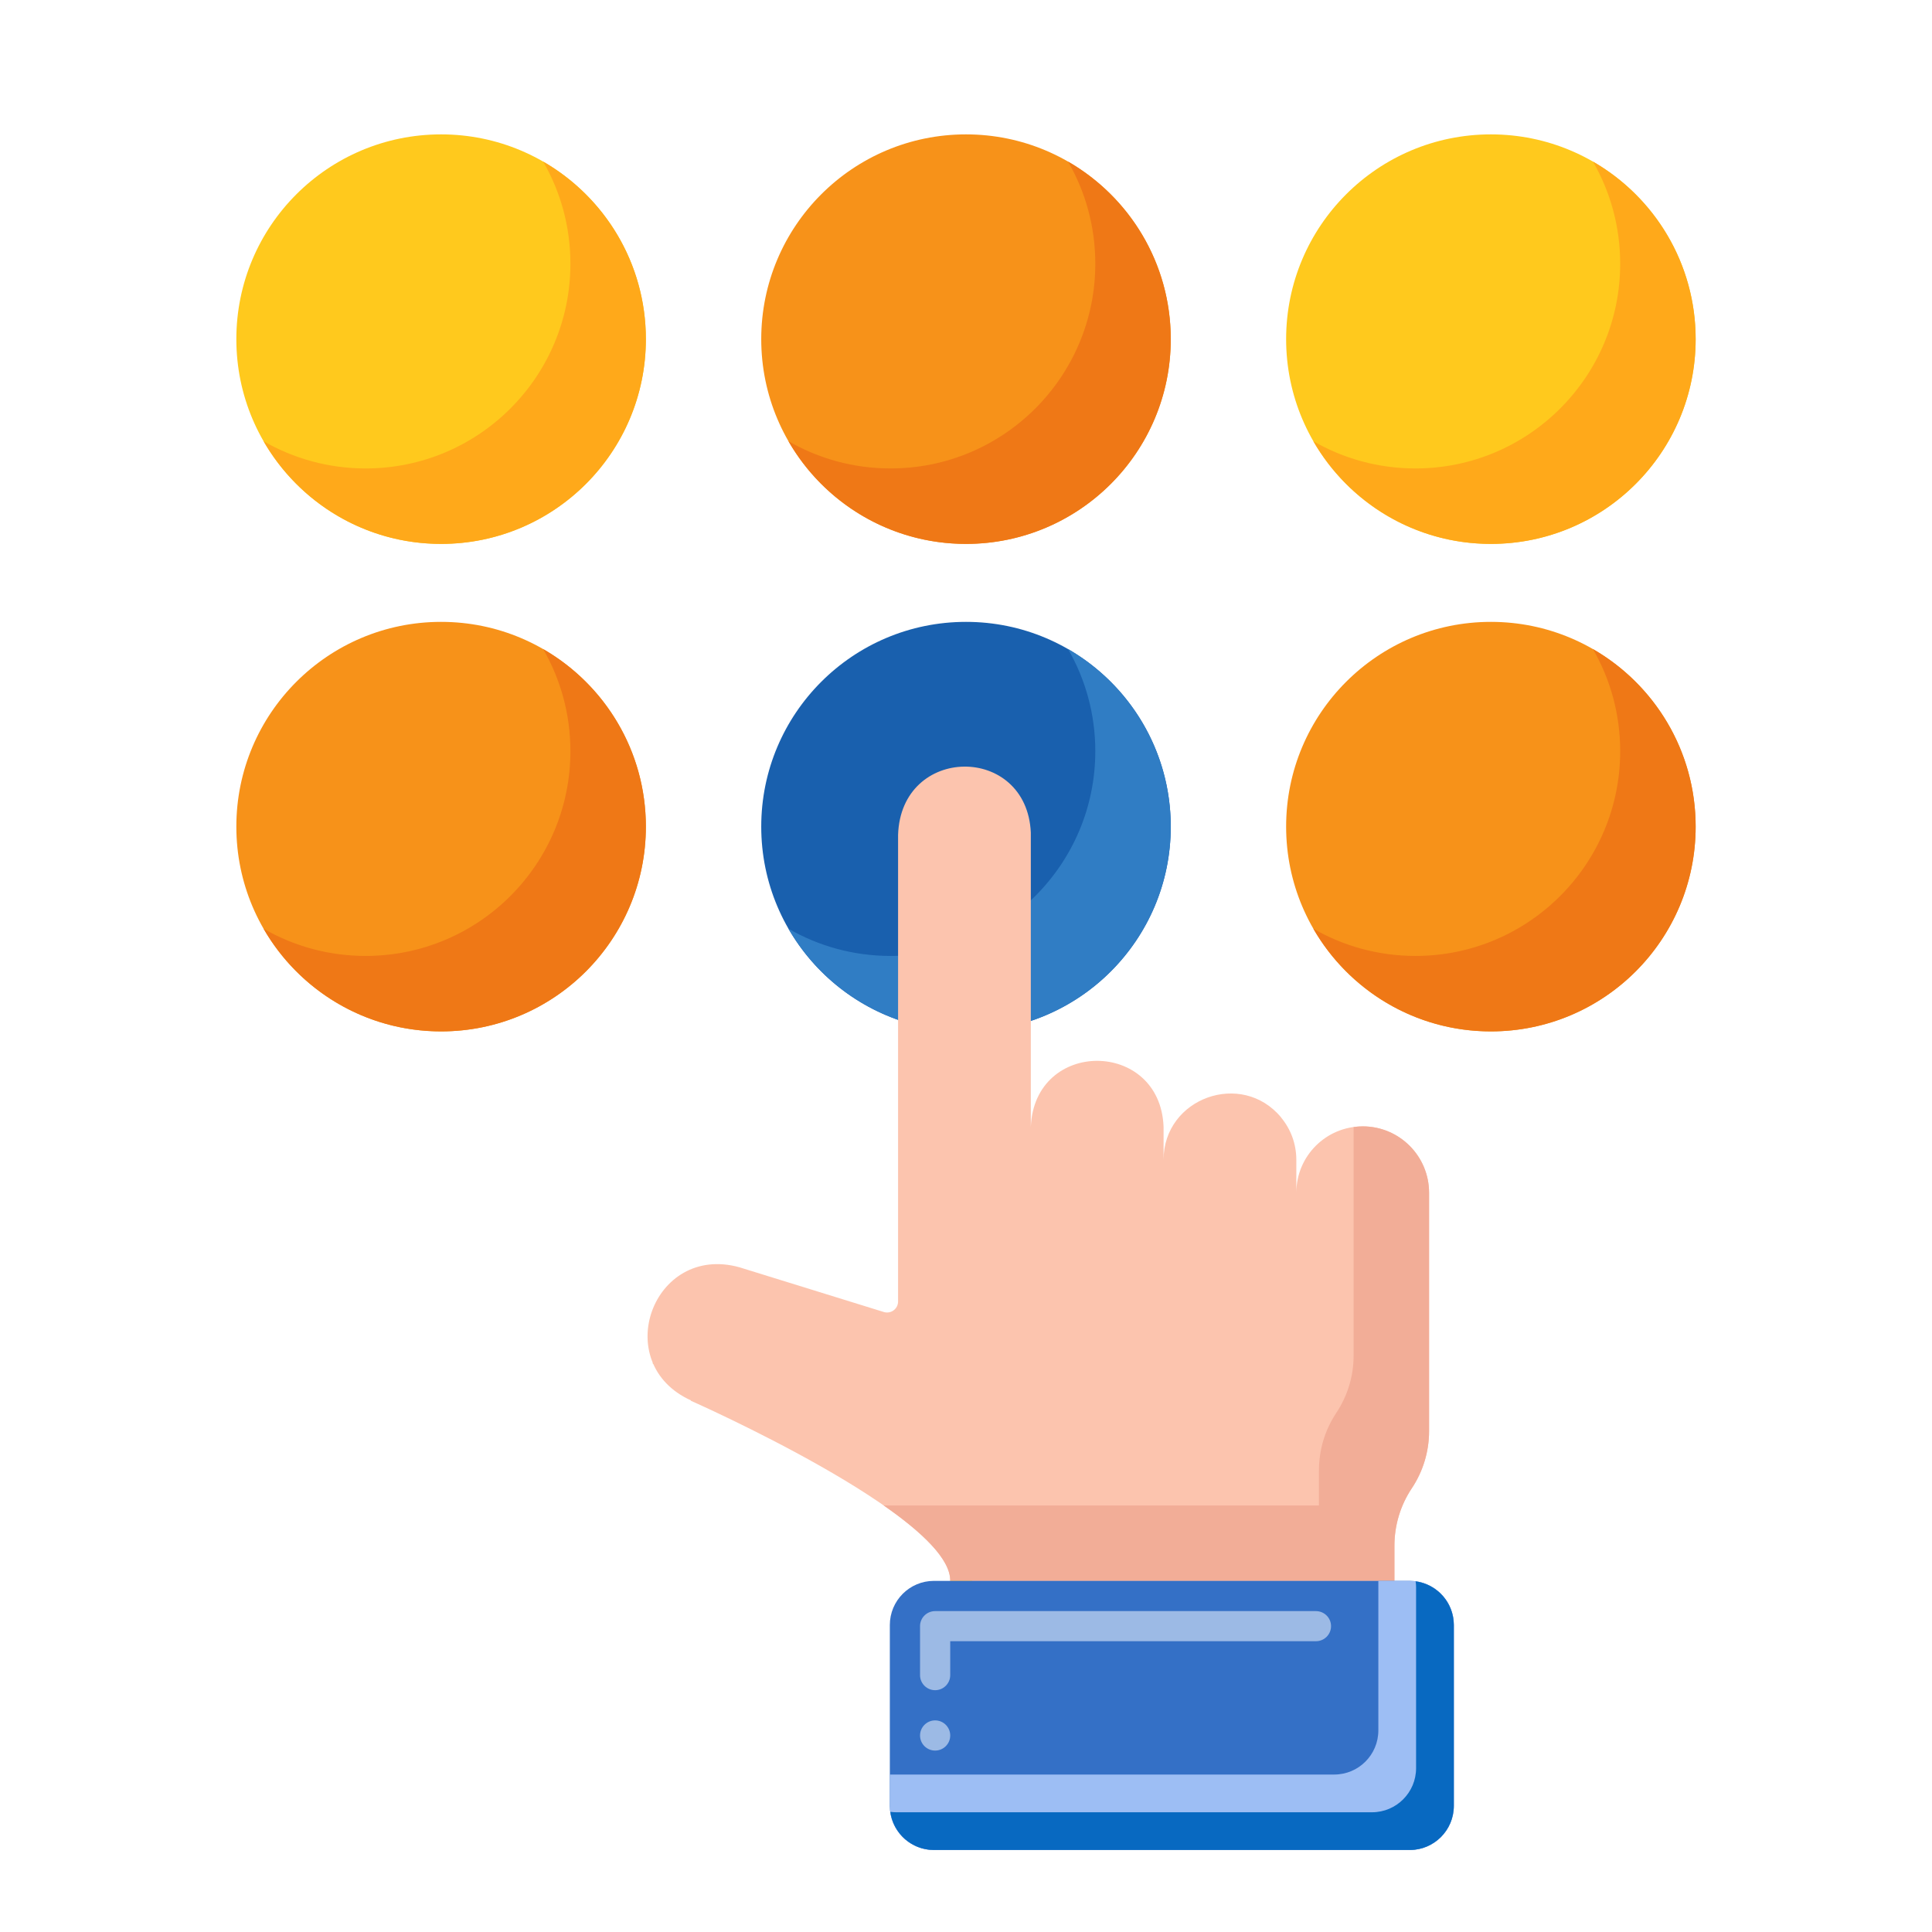 <?xml version="1.0" encoding="utf-8"?>
<!-- Generator: Adobe Illustrator 17.0.0, SVG Export Plug-In . SVG Version: 6.00 Build 0)  -->
<!DOCTYPE svg PUBLIC "-//W3C//DTD SVG 1.1//EN" "http://www.w3.org/Graphics/SVG/1.1/DTD/svg11.dtd">
<svg version="1.1" id="Layer_1" xmlns="http://www.w3.org/2000/svg" xmlns:xlink="http://www.w3.org/1999/xlink" x="0px" y="0px"
	 width="512px" height="512px" viewBox="0 0 512 512" enable-background="new 0 0 512 512" xml:space="preserve">
<g>
	<circle fill="#1960AE" cx="256" cy="219.066" r="54.264"/>
</g>
<g>
	<path fill="#307DC4" d="M283.052,172.016c4.588,7.964,7.214,17.2,7.214,27.052c0,29.97-24.296,54.264-54.264,54.264
		c-9.85,0-19.088-2.626-27.052-7.214c9.37,16.264,26.932,27.214,47.052,27.214c29.97,0,54.264-24.294,54.264-54.264
		C310.264,198.948,299.316,181.386,283.052,172.016L283.052,172.016z"/>
</g>
<g>
	<g>
		<circle fill="#F79219" cx="395.102" cy="219.066" r="54.264"/>
	</g>
	<g>
		<path fill="#EF7816" d="M422.152,172.016c4.588,7.964,7.214,17.2,7.214,27.052c0,29.97-24.296,54.264-54.264,54.264
			c-9.85,0-19.088-2.626-27.052-7.214c9.37,16.264,26.932,27.214,47.052,27.214c29.97,0,54.264-24.294,54.264-54.264
			C449.366,198.948,438.416,181.386,422.152,172.016L422.152,172.016z"/>
	</g>
	<g>
		<circle fill="#F79219" cx="116.898" cy="219.066" r="54.264"/>
	</g>
	<g>
		<path fill="#EF7816" d="M143.95,172.016c4.588,7.964,7.214,17.2,7.214,27.052c0,29.97-24.296,54.264-54.264,54.264
			c-9.85,0-19.088-2.626-27.052-7.214c9.37,16.264,26.932,27.214,47.052,27.214c29.97,0,54.264-24.294,54.264-54.264
			C171.164,198.948,160.214,181.386,143.95,172.016L143.95,172.016z"/>
	</g>
</g>
<g>
	<circle fill="#F79219" cx="256" cy="89.876" r="54.264"/>
</g>
<g>
	<path fill="#EF7816" d="M283.052,42.826c4.588,7.964,7.214,17.2,7.214,27.052c0,29.97-24.296,54.264-54.264,54.264
		c-9.85,0-19.088-2.624-27.052-7.214c9.372,16.264,26.932,27.214,47.052,27.214c29.97,0,54.264-24.296,54.264-54.264
		C310.264,69.758,299.316,52.196,283.052,42.826z"/>
</g>
<g>
	<g>
		<circle fill="#FFC91D" cx="395.102" cy="89.876" r="54.264"/>
	</g>
	<g>
		<path fill="#FFA91A" d="M422.152,42.826c4.588,7.964,7.214,17.2,7.214,27.052c0,29.97-24.296,54.264-54.264,54.264
			c-9.85,0-19.088-2.624-27.052-7.214c9.372,16.264,26.932,27.214,47.052,27.214c29.97,0,54.264-24.296,54.264-54.264
			C449.366,69.758,438.416,52.196,422.152,42.826z"/>
	</g>
	<g>
		<circle fill="#FFC91D" cx="116.898" cy="89.876" r="54.264"/>
	</g>
	<g>
		<path fill="#FFA91A" d="M143.95,42.826c4.588,7.964,7.214,17.2,7.214,27.052c0,29.97-24.296,54.264-54.264,54.264
			c-9.85,0-19.088-2.624-27.052-7.214c9.372,16.264,26.932,27.214,47.052,27.214c29.97,0,54.264-24.296,54.264-54.264
			C171.164,69.758,160.214,52.196,143.95,42.826z"/>
	</g>
</g>
<g>
	<path fill="#FCC4AE" d="M361.144,298.5c-9.734,0-17.604,7.87-17.604,17.604v-8.744c-0.014-4.22-1.44-8.058-4.022-11.192
		c0-0.03,0-0.03,0-0.03c-10.444-12.608-31.14-5.184-31.158,11.222v-8.744c-0.884-23.198-34.192-23.42-35.18,0v-77.968
		c-1.07-23.54-34.42-23.296-35.18,0.622v123.64c0,1.964-1.902,3.366-3.778,2.784l-38.282-11.858
		c-22.986-6.362-34.466,25.514-12.796,35.298l-0.116,0.058c0,0,69.166,30.546,68.786,47.772h117.724v-9.326
		c0-5.392,1.574-10.668,4.576-15.186c3.002-4.488,4.606-9.764,4.606-15.186v-63.162C378.72,306.368,370.85,298.5,361.144,298.5
		L361.144,298.5z"/>
</g>
<g>
	<g>
		<path fill="#F2AD97" d="M361.144,298.5c-0.824,0-1.63,0.076-2.424,0.186v60.58c0,5.42-1.604,10.696-4.606,15.186
			c-3.002,4.518-4.576,9.792-4.576,15.186v9.326H234.19c10.162,7.064,17.75,14.27,17.624,20h117.724v-9.326
			c0-5.392,1.574-10.668,4.576-15.186c3.002-4.488,4.606-9.764,4.606-15.186v-63.162C378.72,306.368,370.85,298.5,361.144,298.5z"/>
	</g>
</g>
<g>
	<g>
		<path fill="#F79219" d="M173.144,361.294c-0.064-0.028-0.118-0.062-0.182-0.092c0.02,0.05,0.044,0.1,0.066,0.15L173.144,361.294z"
			/>
	</g>
</g>
<g>
	<g>
		<path fill="#F7CB15" d="M257.614,418.95H251.8C251.622,427.088,254.514,424.228,257.614,418.95z"/>
	</g>
</g>
<g>
	<path fill="#3470C6" d="M385.276,430.64v47.936c0,6.456-5.234,11.692-11.692,11.692H247.508c-6.458,0-11.692-5.234-11.692-11.692
		V430.64c0-6.458,5.234-11.692,11.692-11.692h126.076C380.04,418.95,385.276,424.184,385.276,430.64z"/>
</g>
<g>
	<path fill="#9CBAE5" d="M247.82,463.92c-2.202,0-4-1.78-4-4c0-2.2,1.798-4,4-4c2.2,0,4,1.8,4,4
		C251.82,462.14,250.02,463.92,247.82,463.92z M247.82,447.92c-2.202,0-4-1.78-4-4v-12.98c0-1.04,0.42-2.08,1.18-2.82
		c0.74-0.74,1.76-1.16,2.82-1.16h100.92c2.2,0,4,1.78,4,3.98c0,2.22-1.8,4-4,4h-96.92v8.98
		C251.82,446.14,250.02,447.92,247.82,447.92L247.82,447.92z"/>
</g>
<g>
	<path fill="#9DBEF4" d="M373.584,418.95h-8.308v39.628c0,6.458-5.234,11.692-11.692,11.692H235.818v8.308
		c0,6.458,5.234,11.692,11.692,11.692h126.076c6.456,0,11.692-5.234,11.692-11.692V430.64
		C385.276,424.184,380.04,418.95,373.584,418.95z"/>
</g>
<g>
	<path fill="#0869C1" d="M375.158,419.068c0.07,0.516,0.118,1.038,0.118,1.574v47.936c0,6.458-5.234,11.692-11.692,11.692H237.508
		c-0.536,0-1.058-0.048-1.574-0.118c0.77,5.712,5.652,10.118,11.574,10.118h126.076c6.456,0,11.692-5.234,11.692-11.692V430.64
		C385.276,424.718,380.868,419.838,375.158,419.068L375.158,419.068z"/>
</g>
</svg>
